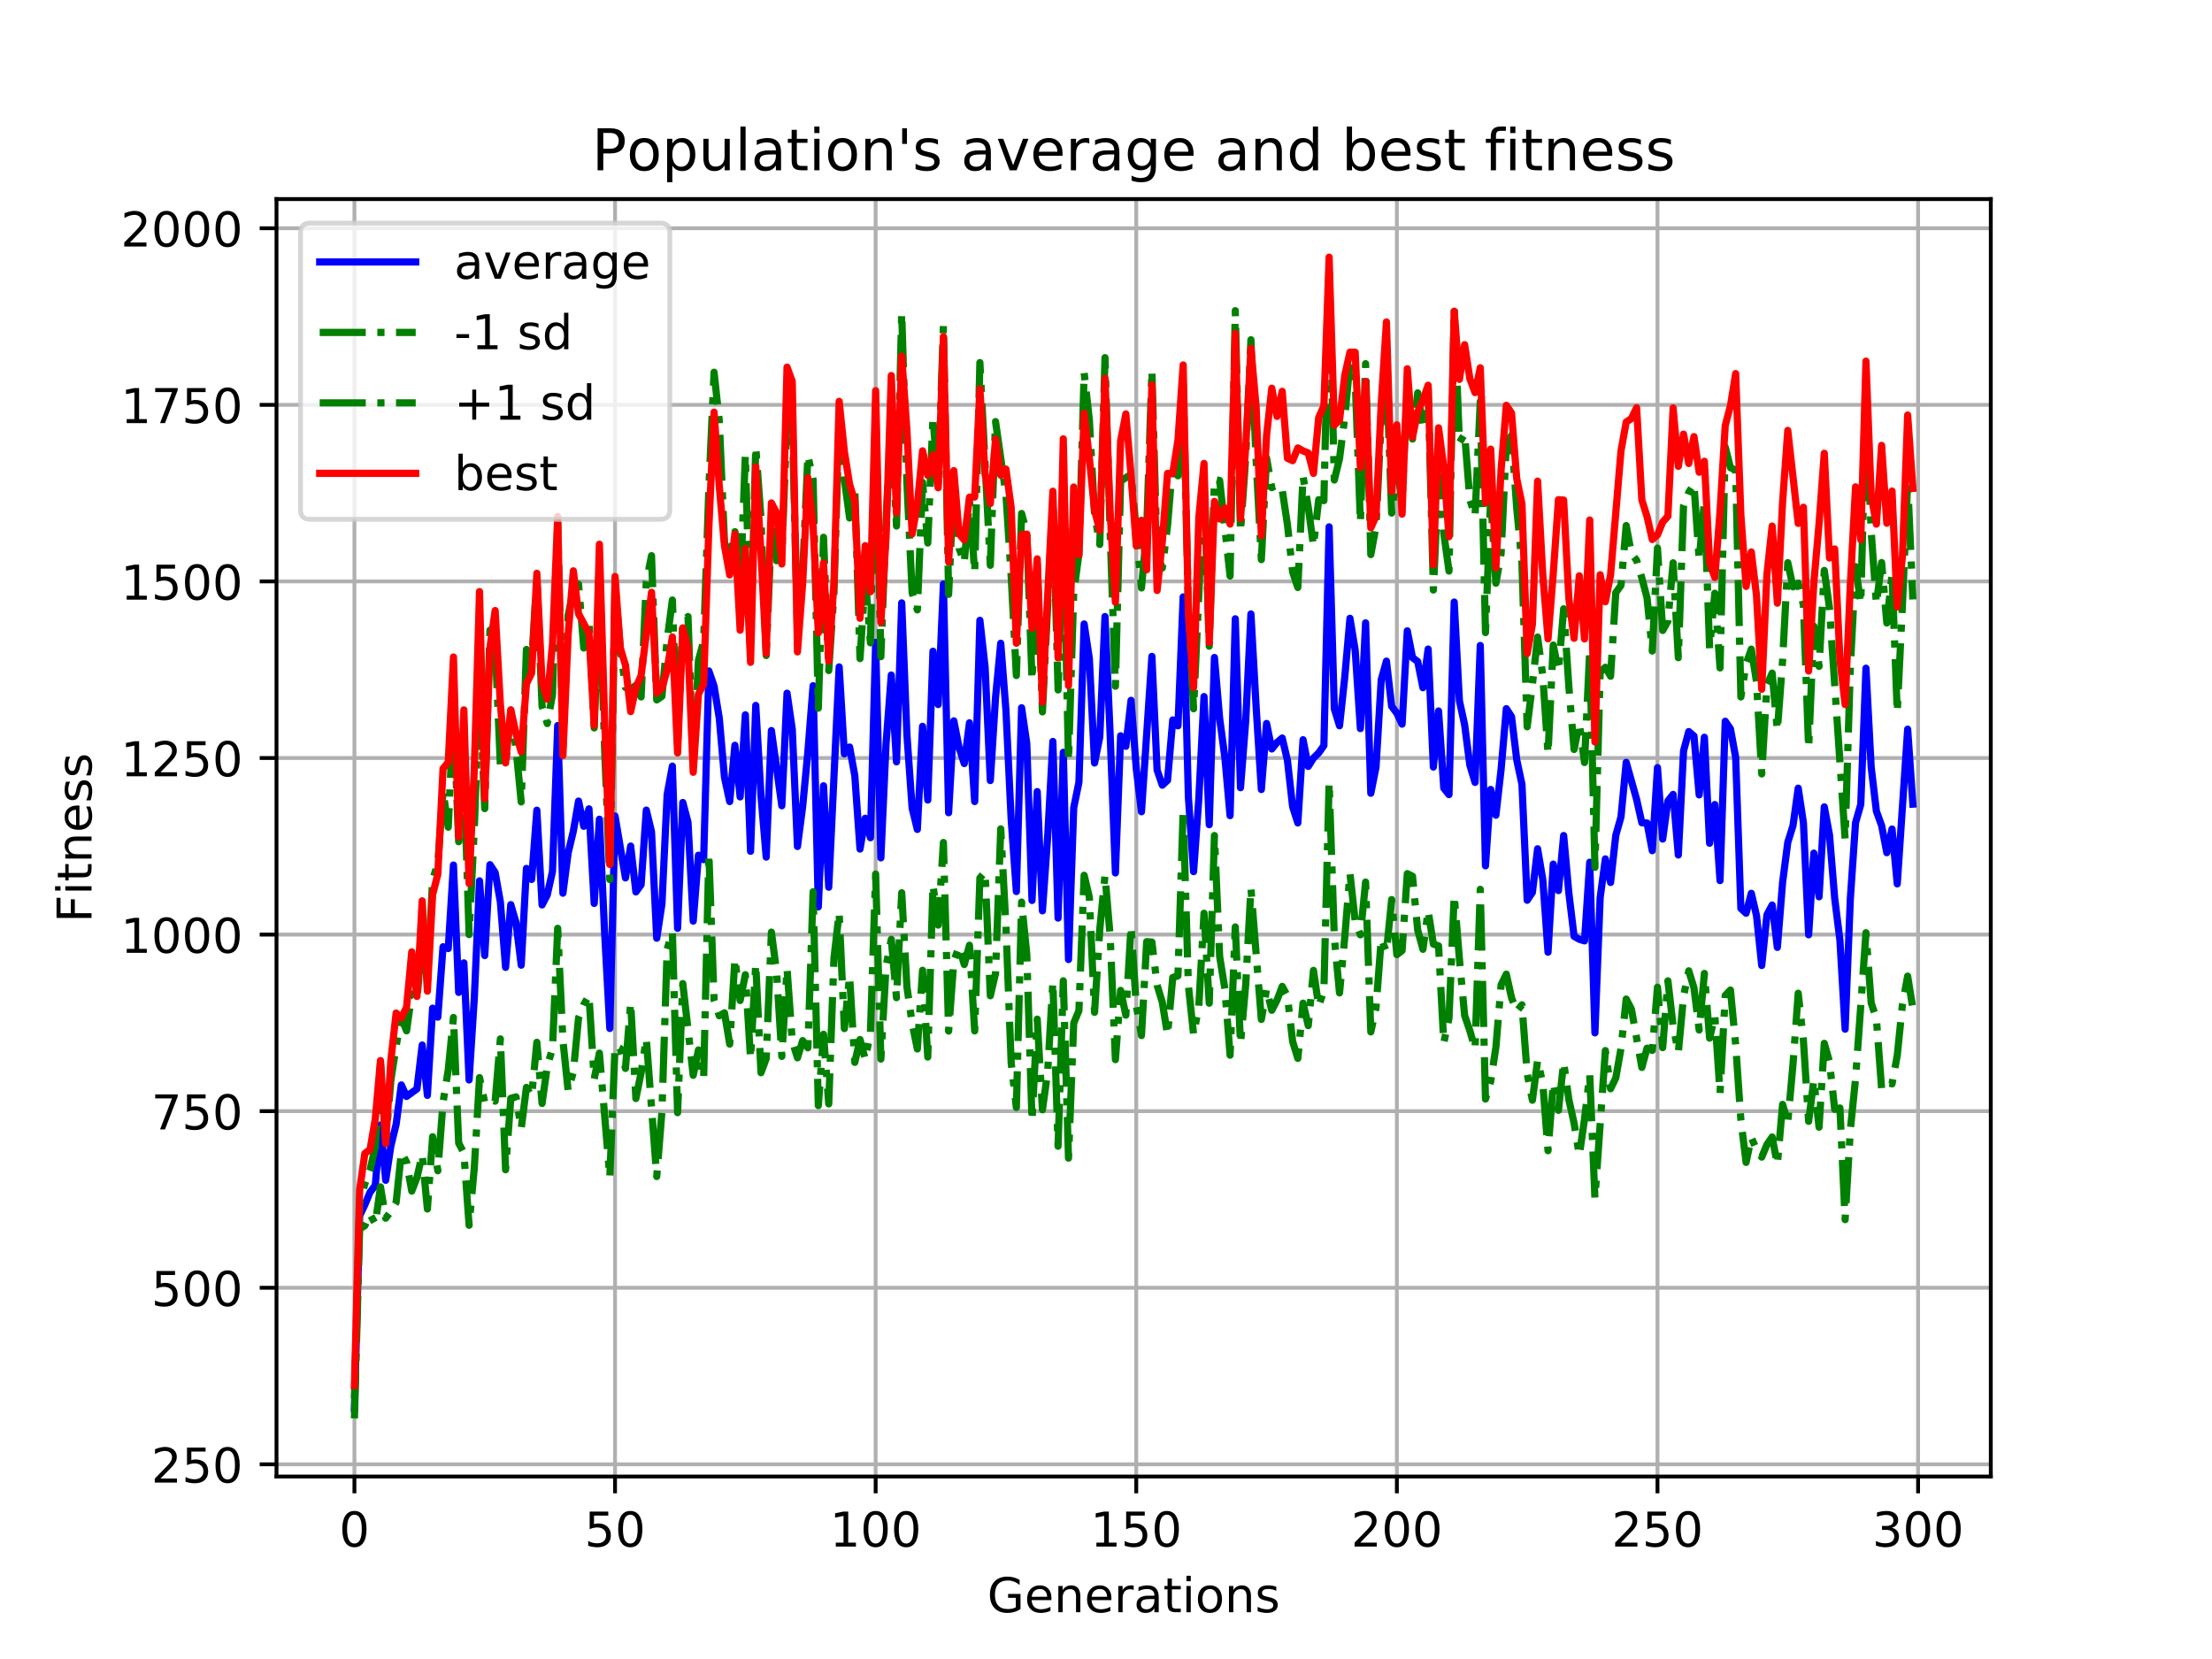 <?xml version="1.0" encoding="utf-8" standalone="no"?>
<!DOCTYPE svg PUBLIC "-//W3C//DTD SVG 1.1//EN"
  "http://www.w3.org/Graphics/SVG/1.1/DTD/svg11.dtd">
<!-- Created with matplotlib (https://matplotlib.org/) -->
<svg height="345.6pt" version="1.1" viewBox="0 0 460.8 345.6" width="460.8pt" xmlns="http://www.w3.org/2000/svg" xmlns:xlink="http://www.w3.org/1999/xlink">
 <defs>
  <style type="text/css">
*{stroke-linecap:butt;stroke-linejoin:round;}
  </style>
 </defs>
 <g id="figure_1">
  <g id="patch_1">
   <path d="M 0 345.6 
L 460.8 345.6 
L 460.8 0 
L 0 0 
z
" style="fill:#ffffff;"/>
  </g>
  <g id="axes_1">
   <g id="patch_2">
    <path d="M 57.6 307.584 
L 414.72 307.584 
L 414.72 41.472 
L 57.6 41.472 
z
" style="fill:#ffffff;"/>
   </g>
   <g id="matplotlib.axis_1">
    <g id="xtick_1">
     <g id="line2d_1">
      <path clip-path="url(#p0614296e82)" d="M 73.833 307.584 
L 73.833 41.472 
" style="fill:none;stroke:#b0b0b0;stroke-linecap:square;stroke-width:0.8;"/>
     </g>
     <g id="line2d_2">
      <defs>
       <path d="M 0 0 
L 0 3.5 
" id="m813ddb1869" style="stroke:#000000;stroke-width:0.8;"/>
      </defs>
      <g>
       <use style="stroke:#000000;stroke-width:0.8;" x="73.833" xlink:href="#m813ddb1869" y="307.584"/>
      </g>
     </g>
     <g id="text_1">
      <!-- 0 -->
      <defs>
       <path d="M 31.781 66.406 
Q 24.172 66.406 20.328 58.906 
Q 16.5 51.422 16.5 36.375 
Q 16.5 21.391 20.328 13.891 
Q 24.172 6.391 31.781 6.391 
Q 39.453 6.391 43.281 13.891 
Q 47.125 21.391 47.125 36.375 
Q 47.125 51.422 43.281 58.906 
Q 39.453 66.406 31.781 66.406 
z
M 31.781 74.219 
Q 44.047 74.219 50.516 64.516 
Q 56.984 54.828 56.984 36.375 
Q 56.984 17.969 50.516 8.266 
Q 44.047 -1.422 31.781 -1.422 
Q 19.531 -1.422 13.062 8.266 
Q 6.594 17.969 6.594 36.375 
Q 6.594 54.828 13.062 64.516 
Q 19.531 74.219 31.781 74.219 
z
" id="DejaVuSans-48"/>
      </defs>
      <g transform="translate(70.651 322.182)scale(0.1 -0.1)">
       <use xlink:href="#DejaVuSans-48"/>
      </g>
     </g>
    </g>
    <g id="xtick_2">
     <g id="line2d_3">
      <path clip-path="url(#p0614296e82)" d="M 128.123 307.584 
L 128.123 41.472 
" style="fill:none;stroke:#b0b0b0;stroke-linecap:square;stroke-width:0.8;"/>
     </g>
     <g id="line2d_4">
      <g>
       <use style="stroke:#000000;stroke-width:0.8;" x="128.123" xlink:href="#m813ddb1869" y="307.584"/>
      </g>
     </g>
     <g id="text_2">
      <!-- 50 -->
      <defs>
       <path d="M 10.797 72.906 
L 49.516 72.906 
L 49.516 64.594 
L 19.828 64.594 
L 19.828 46.734 
Q 21.969 47.469 24.109 47.828 
Q 26.266 48.188 28.422 48.188 
Q 40.625 48.188 47.75 41.5 
Q 54.891 34.812 54.891 23.391 
Q 54.891 11.625 47.562 5.094 
Q 40.234 -1.422 26.906 -1.422 
Q 22.312 -1.422 17.547 -0.641 
Q 12.797 0.141 7.719 1.703 
L 7.719 11.625 
Q 12.109 9.234 16.797 8.062 
Q 21.484 6.891 26.703 6.891 
Q 35.156 6.891 40.078 11.328 
Q 45.016 15.766 45.016 23.391 
Q 45.016 31 40.078 35.438 
Q 35.156 39.891 26.703 39.891 
Q 22.75 39.891 18.812 39.016 
Q 14.891 38.141 10.797 36.281 
z
" id="DejaVuSans-53"/>
      </defs>
      <g transform="translate(121.76 322.182)scale(0.1 -0.1)">
       <use xlink:href="#DejaVuSans-53"/>
       <use x="63.623" xlink:href="#DejaVuSans-48"/>
      </g>
     </g>
    </g>
    <g id="xtick_3">
     <g id="line2d_5">
      <path clip-path="url(#p0614296e82)" d="M 182.413 307.584 
L 182.413 41.472 
" style="fill:none;stroke:#b0b0b0;stroke-linecap:square;stroke-width:0.8;"/>
     </g>
     <g id="line2d_6">
      <g>
       <use style="stroke:#000000;stroke-width:0.8;" x="182.413" xlink:href="#m813ddb1869" y="307.584"/>
      </g>
     </g>
     <g id="text_3">
      <!-- 100 -->
      <defs>
       <path d="M 12.406 8.297 
L 28.516 8.297 
L 28.516 63.922 
L 10.984 60.406 
L 10.984 69.391 
L 28.422 72.906 
L 38.281 72.906 
L 38.281 8.297 
L 54.391 8.297 
L 54.391 0 
L 12.406 0 
z
" id="DejaVuSans-49"/>
      </defs>
      <g transform="translate(172.869 322.182)scale(0.1 -0.1)">
       <use xlink:href="#DejaVuSans-49"/>
       <use x="63.623" xlink:href="#DejaVuSans-48"/>
       <use x="127.246" xlink:href="#DejaVuSans-48"/>
      </g>
     </g>
    </g>
    <g id="xtick_4">
     <g id="line2d_7">
      <path clip-path="url(#p0614296e82)" d="M 236.703 307.584 
L 236.703 41.472 
" style="fill:none;stroke:#b0b0b0;stroke-linecap:square;stroke-width:0.8;"/>
     </g>
     <g id="line2d_8">
      <g>
       <use style="stroke:#000000;stroke-width:0.8;" x="236.703" xlink:href="#m813ddb1869" y="307.584"/>
      </g>
     </g>
     <g id="text_4">
      <!-- 150 -->
      <g transform="translate(227.159 322.182)scale(0.1 -0.1)">
       <use xlink:href="#DejaVuSans-49"/>
       <use x="63.623" xlink:href="#DejaVuSans-53"/>
       <use x="127.246" xlink:href="#DejaVuSans-48"/>
      </g>
     </g>
    </g>
    <g id="xtick_5">
     <g id="line2d_9">
      <path clip-path="url(#p0614296e82)" d="M 290.993 307.584 
L 290.993 41.472 
" style="fill:none;stroke:#b0b0b0;stroke-linecap:square;stroke-width:0.8;"/>
     </g>
     <g id="line2d_10">
      <g>
       <use style="stroke:#000000;stroke-width:0.8;" x="290.993" xlink:href="#m813ddb1869" y="307.584"/>
      </g>
     </g>
     <g id="text_5">
      <!-- 200 -->
      <defs>
       <path d="M 19.188 8.297 
L 53.609 8.297 
L 53.609 0 
L 7.328 0 
L 7.328 8.297 
Q 12.938 14.109 22.625 23.891 
Q 32.328 33.688 34.812 36.531 
Q 39.547 41.844 41.422 45.531 
Q 43.312 49.219 43.312 52.781 
Q 43.312 58.594 39.234 62.25 
Q 35.156 65.922 28.609 65.922 
Q 23.969 65.922 18.812 64.312 
Q 13.672 62.703 7.812 59.422 
L 7.812 69.391 
Q 13.766 71.781 18.938 73 
Q 24.125 74.219 28.422 74.219 
Q 39.75 74.219 46.484 68.547 
Q 53.219 62.891 53.219 53.422 
Q 53.219 48.922 51.531 44.891 
Q 49.859 40.875 45.406 35.406 
Q 44.188 33.984 37.641 27.219 
Q 31.109 20.453 19.188 8.297 
z
" id="DejaVuSans-50"/>
      </defs>
      <g transform="translate(281.449 322.182)scale(0.1 -0.1)">
       <use xlink:href="#DejaVuSans-50"/>
       <use x="63.623" xlink:href="#DejaVuSans-48"/>
       <use x="127.246" xlink:href="#DejaVuSans-48"/>
      </g>
     </g>
    </g>
    <g id="xtick_6">
     <g id="line2d_11">
      <path clip-path="url(#p0614296e82)" d="M 345.283 307.584 
L 345.283 41.472 
" style="fill:none;stroke:#b0b0b0;stroke-linecap:square;stroke-width:0.8;"/>
     </g>
     <g id="line2d_12">
      <g>
       <use style="stroke:#000000;stroke-width:0.8;" x="345.283" xlink:href="#m813ddb1869" y="307.584"/>
      </g>
     </g>
     <g id="text_6">
      <!-- 250 -->
      <g transform="translate(335.739 322.182)scale(0.1 -0.1)">
       <use xlink:href="#DejaVuSans-50"/>
       <use x="63.623" xlink:href="#DejaVuSans-53"/>
       <use x="127.246" xlink:href="#DejaVuSans-48"/>
      </g>
     </g>
    </g>
    <g id="xtick_7">
     <g id="line2d_13">
      <path clip-path="url(#p0614296e82)" d="M 399.573 307.584 
L 399.573 41.472 
" style="fill:none;stroke:#b0b0b0;stroke-linecap:square;stroke-width:0.8;"/>
     </g>
     <g id="line2d_14">
      <g>
       <use style="stroke:#000000;stroke-width:0.8;" x="399.573" xlink:href="#m813ddb1869" y="307.584"/>
      </g>
     </g>
     <g id="text_7">
      <!-- 300 -->
      <defs>
       <path d="M 40.578 39.312 
Q 47.656 37.797 51.625 33 
Q 55.609 28.219 55.609 21.188 
Q 55.609 10.406 48.188 4.484 
Q 40.766 -1.422 27.094 -1.422 
Q 22.516 -1.422 17.656 -0.516 
Q 12.797 0.391 7.625 2.203 
L 7.625 11.719 
Q 11.719 9.328 16.594 8.109 
Q 21.484 6.891 26.812 6.891 
Q 36.078 6.891 40.938 10.547 
Q 45.797 14.203 45.797 21.188 
Q 45.797 27.641 41.281 31.266 
Q 36.766 34.906 28.719 34.906 
L 20.219 34.906 
L 20.219 43.016 
L 29.109 43.016 
Q 36.375 43.016 40.234 45.922 
Q 44.094 48.828 44.094 54.297 
Q 44.094 59.906 40.109 62.906 
Q 36.141 65.922 28.719 65.922 
Q 24.656 65.922 20.016 65.031 
Q 15.375 64.156 9.812 62.312 
L 9.812 71.094 
Q 15.438 72.656 20.344 73.438 
Q 25.25 74.219 29.594 74.219 
Q 40.828 74.219 47.359 69.109 
Q 53.906 64.016 53.906 55.328 
Q 53.906 49.266 50.438 45.094 
Q 46.969 40.922 40.578 39.312 
z
" id="DejaVuSans-51"/>
      </defs>
      <g transform="translate(390.029 322.182)scale(0.1 -0.1)">
       <use xlink:href="#DejaVuSans-51"/>
       <use x="63.623" xlink:href="#DejaVuSans-48"/>
       <use x="127.246" xlink:href="#DejaVuSans-48"/>
      </g>
     </g>
    </g>
    <g id="text_8">
     <!-- Generations -->
     <defs>
      <path d="M 59.516 10.406 
L 59.516 29.984 
L 43.406 29.984 
L 43.406 38.094 
L 69.281 38.094 
L 69.281 6.781 
Q 63.578 2.734 56.688 0.656 
Q 49.812 -1.422 42 -1.422 
Q 24.906 -1.422 15.25 8.562 
Q 5.609 18.562 5.609 36.375 
Q 5.609 54.25 15.25 64.234 
Q 24.906 74.219 42 74.219 
Q 49.125 74.219 55.547 72.453 
Q 61.969 70.703 67.391 67.281 
L 67.391 56.781 
Q 61.922 61.422 55.766 63.766 
Q 49.609 66.109 42.828 66.109 
Q 29.438 66.109 22.719 58.641 
Q 16.016 51.172 16.016 36.375 
Q 16.016 21.625 22.719 14.156 
Q 29.438 6.688 42.828 6.688 
Q 48.047 6.688 52.141 7.594 
Q 56.25 8.5 59.516 10.406 
z
" id="DejaVuSans-71"/>
      <path d="M 56.203 29.594 
L 56.203 25.203 
L 14.891 25.203 
Q 15.484 15.922 20.484 11.062 
Q 25.484 6.203 34.422 6.203 
Q 39.594 6.203 44.453 7.469 
Q 49.312 8.734 54.109 11.281 
L 54.109 2.781 
Q 49.266 0.734 44.188 -0.344 
Q 39.109 -1.422 33.891 -1.422 
Q 20.797 -1.422 13.156 6.188 
Q 5.516 13.812 5.516 26.812 
Q 5.516 40.234 12.766 48.109 
Q 20.016 56 32.328 56 
Q 43.359 56 49.781 48.891 
Q 56.203 41.797 56.203 29.594 
z
M 47.219 32.234 
Q 47.125 39.594 43.094 43.984 
Q 39.062 48.391 32.422 48.391 
Q 24.906 48.391 20.391 44.141 
Q 15.875 39.891 15.188 32.172 
z
" id="DejaVuSans-101"/>
      <path d="M 54.891 33.016 
L 54.891 0 
L 45.906 0 
L 45.906 32.719 
Q 45.906 40.484 42.875 44.328 
Q 39.844 48.188 33.797 48.188 
Q 26.516 48.188 22.312 43.547 
Q 18.109 38.922 18.109 30.906 
L 18.109 0 
L 9.078 0 
L 9.078 54.688 
L 18.109 54.688 
L 18.109 46.188 
Q 21.344 51.125 25.703 53.562 
Q 30.078 56 35.797 56 
Q 45.219 56 50.047 50.172 
Q 54.891 44.344 54.891 33.016 
z
" id="DejaVuSans-110"/>
      <path d="M 41.109 46.297 
Q 39.594 47.172 37.812 47.578 
Q 36.031 48 33.891 48 
Q 26.266 48 22.188 43.047 
Q 18.109 38.094 18.109 28.812 
L 18.109 0 
L 9.078 0 
L 9.078 54.688 
L 18.109 54.688 
L 18.109 46.188 
Q 20.953 51.172 25.484 53.578 
Q 30.031 56 36.531 56 
Q 37.453 56 38.578 55.875 
Q 39.703 55.766 41.062 55.516 
z
" id="DejaVuSans-114"/>
      <path d="M 34.281 27.484 
Q 23.391 27.484 19.188 25 
Q 14.984 22.516 14.984 16.5 
Q 14.984 11.719 18.141 8.906 
Q 21.297 6.109 26.703 6.109 
Q 34.188 6.109 38.703 11.406 
Q 43.219 16.703 43.219 25.484 
L 43.219 27.484 
z
M 52.203 31.203 
L 52.203 0 
L 43.219 0 
L 43.219 8.297 
Q 40.141 3.328 35.547 0.953 
Q 30.953 -1.422 24.312 -1.422 
Q 15.922 -1.422 10.953 3.297 
Q 6 8.016 6 15.922 
Q 6 25.141 12.172 29.828 
Q 18.359 34.516 30.609 34.516 
L 43.219 34.516 
L 43.219 35.406 
Q 43.219 41.609 39.141 45 
Q 35.062 48.391 27.688 48.391 
Q 23 48.391 18.547 47.266 
Q 14.109 46.141 10.016 43.891 
L 10.016 52.203 
Q 14.938 54.109 19.578 55.047 
Q 24.219 56 28.609 56 
Q 40.484 56 46.344 49.844 
Q 52.203 43.703 52.203 31.203 
z
" id="DejaVuSans-97"/>
      <path d="M 18.312 70.219 
L 18.312 54.688 
L 36.812 54.688 
L 36.812 47.703 
L 18.312 47.703 
L 18.312 18.016 
Q 18.312 11.328 20.141 9.422 
Q 21.969 7.516 27.594 7.516 
L 36.812 7.516 
L 36.812 0 
L 27.594 0 
Q 17.188 0 13.234 3.875 
Q 9.281 7.766 9.281 18.016 
L 9.281 47.703 
L 2.688 47.703 
L 2.688 54.688 
L 9.281 54.688 
L 9.281 70.219 
z
" id="DejaVuSans-116"/>
      <path d="M 9.422 54.688 
L 18.406 54.688 
L 18.406 0 
L 9.422 0 
z
M 9.422 75.984 
L 18.406 75.984 
L 18.406 64.594 
L 9.422 64.594 
z
" id="DejaVuSans-105"/>
      <path d="M 30.609 48.391 
Q 23.391 48.391 19.188 42.75 
Q 14.984 37.109 14.984 27.297 
Q 14.984 17.484 19.156 11.844 
Q 23.344 6.203 30.609 6.203 
Q 37.797 6.203 41.984 11.859 
Q 46.188 17.531 46.188 27.297 
Q 46.188 37.016 41.984 42.703 
Q 37.797 48.391 30.609 48.391 
z
M 30.609 56 
Q 42.328 56 49.016 48.375 
Q 55.719 40.766 55.719 27.297 
Q 55.719 13.875 49.016 6.219 
Q 42.328 -1.422 30.609 -1.422 
Q 18.844 -1.422 12.172 6.219 
Q 5.516 13.875 5.516 27.297 
Q 5.516 40.766 12.172 48.375 
Q 18.844 56 30.609 56 
z
" id="DejaVuSans-111"/>
      <path d="M 44.281 53.078 
L 44.281 44.578 
Q 40.484 46.531 36.375 47.5 
Q 32.281 48.484 27.875 48.484 
Q 21.188 48.484 17.844 46.438 
Q 14.5 44.391 14.5 40.281 
Q 14.5 37.156 16.891 35.375 
Q 19.281 33.594 26.516 31.984 
L 29.594 31.297 
Q 39.156 29.25 43.188 25.516 
Q 47.219 21.781 47.219 15.094 
Q 47.219 7.469 41.188 3.016 
Q 35.156 -1.422 24.609 -1.422 
Q 20.219 -1.422 15.453 -0.562 
Q 10.688 0.297 5.422 2 
L 5.422 11.281 
Q 10.406 8.688 15.234 7.391 
Q 20.062 6.109 24.812 6.109 
Q 31.156 6.109 34.562 8.281 
Q 37.984 10.453 37.984 14.406 
Q 37.984 18.062 35.516 20.016 
Q 33.062 21.969 24.703 23.781 
L 21.578 24.516 
Q 13.234 26.266 9.516 29.906 
Q 5.812 33.547 5.812 39.891 
Q 5.812 47.609 11.281 51.797 
Q 16.75 56 26.812 56 
Q 31.781 56 36.172 55.266 
Q 40.578 54.547 44.281 53.078 
z
" id="DejaVuSans-115"/>
     </defs>
     <g transform="translate(205.662 335.861)scale(0.1 -0.1)">
      <use xlink:href="#DejaVuSans-71"/>
      <use x="77.49" xlink:href="#DejaVuSans-101"/>
      <use x="139.014" xlink:href="#DejaVuSans-110"/>
      <use x="202.393" xlink:href="#DejaVuSans-101"/>
      <use x="263.916" xlink:href="#DejaVuSans-114"/>
      <use x="305.029" xlink:href="#DejaVuSans-97"/>
      <use x="366.309" xlink:href="#DejaVuSans-116"/>
      <use x="405.518" xlink:href="#DejaVuSans-105"/>
      <use x="433.301" xlink:href="#DejaVuSans-111"/>
      <use x="494.482" xlink:href="#DejaVuSans-110"/>
      <use x="557.861" xlink:href="#DejaVuSans-115"/>
     </g>
    </g>
   </g>
   <g id="matplotlib.axis_2">
    <g id="ytick_1">
     <g id="line2d_15">
      <path clip-path="url(#p0614296e82)" d="M 57.6 305.046 
L 414.72 305.046 
" style="fill:none;stroke:#b0b0b0;stroke-linecap:square;stroke-width:0.8;"/>
     </g>
     <g id="line2d_16">
      <defs>
       <path d="M 0 0 
L -3.5 0 
" id="m70617f0129" style="stroke:#000000;stroke-width:0.8;"/>
      </defs>
      <g>
       <use style="stroke:#000000;stroke-width:0.8;" x="57.6" xlink:href="#m70617f0129" y="305.046"/>
      </g>
     </g>
     <g id="text_9">
      <!-- 250 -->
      <g transform="translate(31.512 308.845)scale(0.1 -0.1)">
       <use xlink:href="#DejaVuSans-50"/>
       <use x="63.623" xlink:href="#DejaVuSans-53"/>
       <use x="127.246" xlink:href="#DejaVuSans-48"/>
      </g>
     </g>
    </g>
    <g id="ytick_2">
     <g id="line2d_17">
      <path clip-path="url(#p0614296e82)" d="M 57.6 268.261 
L 414.72 268.261 
" style="fill:none;stroke:#b0b0b0;stroke-linecap:square;stroke-width:0.8;"/>
     </g>
     <g id="line2d_18">
      <g>
       <use style="stroke:#000000;stroke-width:0.8;" x="57.6" xlink:href="#m70617f0129" y="268.261"/>
      </g>
     </g>
     <g id="text_10">
      <!-- 500 -->
      <g transform="translate(31.512 272.06)scale(0.1 -0.1)">
       <use xlink:href="#DejaVuSans-53"/>
       <use x="63.623" xlink:href="#DejaVuSans-48"/>
       <use x="127.246" xlink:href="#DejaVuSans-48"/>
      </g>
     </g>
    </g>
    <g id="ytick_3">
     <g id="line2d_19">
      <path clip-path="url(#p0614296e82)" d="M 57.6 231.476 
L 414.72 231.476 
" style="fill:none;stroke:#b0b0b0;stroke-linecap:square;stroke-width:0.8;"/>
     </g>
     <g id="line2d_20">
      <g>
       <use style="stroke:#000000;stroke-width:0.8;" x="57.6" xlink:href="#m70617f0129" y="231.476"/>
      </g>
     </g>
     <g id="text_11">
      <!-- 750 -->
      <defs>
       <path d="M 8.203 72.906 
L 55.078 72.906 
L 55.078 68.703 
L 28.609 0 
L 18.312 0 
L 43.219 64.594 
L 8.203 64.594 
z
" id="DejaVuSans-55"/>
      </defs>
      <g transform="translate(31.512 235.275)scale(0.1 -0.1)">
       <use xlink:href="#DejaVuSans-55"/>
       <use x="63.623" xlink:href="#DejaVuSans-53"/>
       <use x="127.246" xlink:href="#DejaVuSans-48"/>
      </g>
     </g>
    </g>
    <g id="ytick_4">
     <g id="line2d_21">
      <path clip-path="url(#p0614296e82)" d="M 57.6 194.691 
L 414.72 194.691 
" style="fill:none;stroke:#b0b0b0;stroke-linecap:square;stroke-width:0.8;"/>
     </g>
     <g id="line2d_22">
      <g>
       <use style="stroke:#000000;stroke-width:0.8;" x="57.6" xlink:href="#m70617f0129" y="194.691"/>
      </g>
     </g>
     <g id="text_12">
      <!-- 1000 -->
      <g transform="translate(25.15 198.491)scale(0.1 -0.1)">
       <use xlink:href="#DejaVuSans-49"/>
       <use x="63.623" xlink:href="#DejaVuSans-48"/>
       <use x="127.246" xlink:href="#DejaVuSans-48"/>
       <use x="190.869" xlink:href="#DejaVuSans-48"/>
      </g>
     </g>
    </g>
    <g id="ytick_5">
     <g id="line2d_23">
      <path clip-path="url(#p0614296e82)" d="M 57.6 157.906 
L 414.72 157.906 
" style="fill:none;stroke:#b0b0b0;stroke-linecap:square;stroke-width:0.8;"/>
     </g>
     <g id="line2d_24">
      <g>
       <use style="stroke:#000000;stroke-width:0.8;" x="57.6" xlink:href="#m70617f0129" y="157.906"/>
      </g>
     </g>
     <g id="text_13">
      <!-- 1250 -->
      <g transform="translate(25.15 161.706)scale(0.1 -0.1)">
       <use xlink:href="#DejaVuSans-49"/>
       <use x="63.623" xlink:href="#DejaVuSans-50"/>
       <use x="127.246" xlink:href="#DejaVuSans-53"/>
       <use x="190.869" xlink:href="#DejaVuSans-48"/>
      </g>
     </g>
    </g>
    <g id="ytick_6">
     <g id="line2d_25">
      <path clip-path="url(#p0614296e82)" d="M 57.6 121.121 
L 414.72 121.121 
" style="fill:none;stroke:#b0b0b0;stroke-linecap:square;stroke-width:0.8;"/>
     </g>
     <g id="line2d_26">
      <g>
       <use style="stroke:#000000;stroke-width:0.8;" x="57.6" xlink:href="#m70617f0129" y="121.121"/>
      </g>
     </g>
     <g id="text_14">
      <!-- 1500 -->
      <g transform="translate(25.15 124.921)scale(0.1 -0.1)">
       <use xlink:href="#DejaVuSans-49"/>
       <use x="63.623" xlink:href="#DejaVuSans-53"/>
       <use x="127.246" xlink:href="#DejaVuSans-48"/>
       <use x="190.869" xlink:href="#DejaVuSans-48"/>
      </g>
     </g>
    </g>
    <g id="ytick_7">
     <g id="line2d_27">
      <path clip-path="url(#p0614296e82)" d="M 57.6 84.337 
L 414.72 84.337 
" style="fill:none;stroke:#b0b0b0;stroke-linecap:square;stroke-width:0.8;"/>
     </g>
     <g id="line2d_28">
      <g>
       <use style="stroke:#000000;stroke-width:0.8;" x="57.6" xlink:href="#m70617f0129" y="84.337"/>
      </g>
     </g>
     <g id="text_15">
      <!-- 1750 -->
      <g transform="translate(25.15 88.136)scale(0.1 -0.1)">
       <use xlink:href="#DejaVuSans-49"/>
       <use x="63.623" xlink:href="#DejaVuSans-55"/>
       <use x="127.246" xlink:href="#DejaVuSans-53"/>
       <use x="190.869" xlink:href="#DejaVuSans-48"/>
      </g>
     </g>
    </g>
    <g id="ytick_8">
     <g id="line2d_29">
      <path clip-path="url(#p0614296e82)" d="M 57.6 47.552 
L 414.72 47.552 
" style="fill:none;stroke:#b0b0b0;stroke-linecap:square;stroke-width:0.8;"/>
     </g>
     <g id="line2d_30">
      <g>
       <use style="stroke:#000000;stroke-width:0.8;" x="57.6" xlink:href="#m70617f0129" y="47.552"/>
      </g>
     </g>
     <g id="text_16">
      <!-- 2000 -->
      <g transform="translate(25.15 51.351)scale(0.1 -0.1)">
       <use xlink:href="#DejaVuSans-50"/>
       <use x="63.623" xlink:href="#DejaVuSans-48"/>
       <use x="127.246" xlink:href="#DejaVuSans-48"/>
       <use x="190.869" xlink:href="#DejaVuSans-48"/>
      </g>
     </g>
    </g>
    <g id="text_17">
     <!-- Fitness -->
     <defs>
      <path d="M 9.812 72.906 
L 51.703 72.906 
L 51.703 64.594 
L 19.672 64.594 
L 19.672 43.109 
L 48.578 43.109 
L 48.578 34.812 
L 19.672 34.812 
L 19.672 0 
L 9.812 0 
z
" id="DejaVuSans-70"/>
     </defs>
     <g transform="translate(19.07 192.202)rotate(-90)scale(0.1 -0.1)">
      <use xlink:href="#DejaVuSans-70"/>
      <use x="57.41" xlink:href="#DejaVuSans-105"/>
      <use x="85.193" xlink:href="#DejaVuSans-116"/>
      <use x="124.402" xlink:href="#DejaVuSans-110"/>
      <use x="187.781" xlink:href="#DejaVuSans-101"/>
      <use x="249.305" xlink:href="#DejaVuSans-115"/>
      <use x="301.404" xlink:href="#DejaVuSans-115"/>
     </g>
    </g>
   </g>
   <g id="line2d_31">
    <path clip-path="url(#p0614296e82)" d="M 73.833 293.363 
L 74.919 253.268 
L 76.004 250.978 
L 77.09 248.362 
L 78.176 246.945 
L 79.262 234.348 
L 80.348 245.872 
L 81.433 238.673 
L 82.519 234.208 
L 83.605 226.016 
L 84.691 228.411 
L 86.862 226.831 
L 87.948 217.696 
L 89.034 228.188 
L 90.12 210.026 
L 91.206 211.889 
L 92.291 197.229 
L 93.377 197.599 
L 94.463 180.199 
L 95.549 206.735 
L 96.635 200.587 
L 97.72 224.969 
L 98.806 207.925 
L 99.892 183.497 
L 100.978 199.064 
L 102.064 180.122 
L 103.149 181.765 
L 104.235 187.893 
L 105.321 201.521 
L 106.407 188.451 
L 107.493 192.198 
L 108.578 201.067 
L 109.664 180.911 
L 110.75 183.203 
L 111.836 168.78 
L 112.922 188.511 
L 114.007 186.417 
L 115.093 181.526 
L 116.179 151.147 
L 117.265 186.07 
L 118.351 177.7 
L 119.436 173.15 
L 120.522 166.879 
L 121.608 172.134 
L 122.694 168.497 
L 123.78 188.201 
L 124.865 170.657 
L 125.951 194.244 
L 127.037 214.244 
L 128.123 170 
L 130.294 182.89 
L 131.38 176.252 
L 132.466 185.801 
L 133.552 184.315 
L 134.638 168.762 
L 135.723 173.285 
L 136.809 195.448 
L 137.895 188.298 
L 138.981 165.487 
L 140.067 159.598 
L 141.152 193.384 
L 142.238 167.174 
L 143.324 171.308 
L 144.41 191.881 
L 145.496 178.157 
L 146.581 179.075 
L 147.667 139.771 
L 148.753 142.923 
L 149.839 149.625 
L 150.925 161.97 
L 152.01 166.981 
L 153.096 155.254 
L 154.182 166.011 
L 155.268 148.906 
L 156.354 177.336 
L 157.439 146.95 
L 158.525 165.73 
L 159.611 178.544 
L 160.697 152.189 
L 162.868 167.858 
L 163.954 144.405 
L 165.04 151.89 
L 166.126 176.342 
L 167.212 167.982 
L 168.297 156.572 
L 169.383 142.848 
L 170.469 188.923 
L 171.555 163.693 
L 172.641 184.824 
L 174.812 138.928 
L 175.898 157.042 
L 176.984 155.621 
L 178.07 161.571 
L 179.155 176.874 
L 180.241 170.456 
L 181.327 174.518 
L 182.413 133.811 
L 183.499 178.709 
L 184.584 154.888 
L 185.67 140.621 
L 186.756 158.709 
L 187.842 125.59 
L 188.928 153.038 
L 190.013 168.34 
L 191.099 172.786 
L 192.185 151.308 
L 193.271 166.661 
L 194.357 135.664 
L 195.442 146.766 
L 196.528 121.667 
L 197.614 169.304 
L 198.7 150.167 
L 199.786 155.711 
L 200.871 159.062 
L 201.957 150.571 
L 203.043 166.975 
L 204.129 129.221 
L 205.215 138.99 
L 206.3 162.6 
L 207.386 145.308 
L 208.472 134.001 
L 209.558 147.985 
L 210.644 170.699 
L 211.729 185.726 
L 212.815 147.44 
L 213.901 154.903 
L 214.987 187.577 
L 216.073 164.906 
L 217.158 189.745 
L 218.244 174.37 
L 219.33 154.457 
L 220.416 191.254 
L 221.502 156.723 
L 222.587 199.887 
L 223.673 168.291 
L 224.759 162.961 
L 225.845 129.987 
L 226.931 137.193 
L 228.016 158.948 
L 229.102 153.526 
L 230.188 128.434 
L 231.274 153.252 
L 232.36 181.848 
L 233.445 153.278 
L 234.531 155.469 
L 235.617 145.887 
L 236.703 160.09 
L 237.789 169.103 
L 239.96 136.742 
L 241.046 160.413 
L 242.132 163.565 
L 243.218 162.554 
L 244.304 149.985 
L 245.389 151.201 
L 246.475 124.351 
L 247.561 165.984 
L 248.647 181.576 
L 249.733 166.398 
L 250.818 145.11 
L 251.904 171.802 
L 252.99 136.962 
L 254.076 149.666 
L 255.162 157.807 
L 256.247 169.91 
L 257.333 128.908 
L 258.419 164.098 
L 259.505 150.202 
L 260.591 127.893 
L 261.676 147.272 
L 262.762 164.474 
L 263.848 150.714 
L 264.934 156.023 
L 266.02 154.676 
L 267.105 153.747 
L 268.191 158.358 
L 269.277 168.053 
L 270.363 171.437 
L 271.449 154.1 
L 272.534 159.659 
L 273.62 157.921 
L 274.706 156.844 
L 275.792 155.315 
L 276.878 109.751 
L 277.963 147.672 
L 279.049 151.191 
L 280.135 141.106 
L 281.221 128.804 
L 282.307 135.433 
L 283.392 151.778 
L 284.478 129.752 
L 285.564 165.248 
L 286.65 159.805 
L 287.736 141.599 
L 288.821 137.721 
L 289.907 147.137 
L 290.993 148.577 
L 292.079 150.852 
L 293.165 131.416 
L 294.25 137.001 
L 295.336 137.817 
L 296.422 143.262 
L 297.508 135.214 
L 298.594 159.793 
L 299.679 148.113 
L 300.765 164.174 
L 301.851 165.535 
L 302.937 125.417 
L 304.023 145.991 
L 305.108 150.984 
L 306.194 159.388 
L 307.28 162.992 
L 308.366 134.461 
L 309.452 180.367 
L 310.537 164.456 
L 311.623 169.827 
L 312.709 160.233 
L 313.795 147.63 
L 314.881 149.291 
L 315.966 158.294 
L 317.052 163.389 
L 318.138 187.542 
L 319.224 185.907 
L 320.31 176.815 
L 321.395 183.265 
L 322.481 198.366 
L 323.567 180.009 
L 324.653 185.524 
L 325.739 174.058 
L 326.824 186.08 
L 327.91 195.056 
L 328.996 195.667 
L 330.082 196.003 
L 331.168 179.617 
L 332.253 215.165 
L 333.339 187.021 
L 334.425 178.927 
L 335.511 183.837 
L 336.597 174.012 
L 337.682 170.181 
L 338.768 158.803 
L 340.94 166.548 
L 342.026 171.395 
L 343.111 171.445 
L 344.197 177.216 
L 345.283 159.914 
L 346.369 174.79 
L 347.455 166.857 
L 348.54 165.492 
L 349.626 178.113 
L 350.712 156.44 
L 351.798 152.402 
L 352.884 153.329 
L 353.969 165.591 
L 355.055 153.583 
L 356.141 175.662 
L 357.227 167.603 
L 358.313 183.442 
L 359.398 150.25 
L 360.484 151.83 
L 361.57 157.77 
L 362.656 189.243 
L 363.742 190.242 
L 364.827 186.094 
L 365.913 190.733 
L 366.999 201.135 
L 368.085 190.572 
L 369.171 188.537 
L 370.256 197.359 
L 371.342 183.863 
L 372.428 175.478 
L 373.514 171.988 
L 374.6 164.191 
L 375.685 171.414 
L 376.771 194.732 
L 377.857 177.719 
L 378.943 186.816 
L 380.029 168.088 
L 381.114 173.903 
L 382.2 187.132 
L 383.286 195.849 
L 384.372 214.397 
L 385.458 187.226 
L 386.543 171.396 
L 387.629 167.587 
L 388.715 139.199 
L 389.801 159.808 
L 390.887 168.988 
L 391.972 171.98 
L 393.058 177.632 
L 394.144 172.703 
L 395.23 184.131 
L 397.401 151.901 
L 398.487 167.518 
L 398.487 167.518 
" style="fill:none;stroke:#0000ff;stroke-linecap:square;stroke-width:1.5;"/>
   </g>
   <g id="line2d_32">
    <path clip-path="url(#p0614296e82)" d="M 73.833 295.488 
L 74.919 255.979 
L 76.004 255.329 
L 77.09 252.958 
L 78.176 254.947 
L 79.262 247.254 
L 80.348 253.77 
L 81.433 252.367 
L 82.519 250.488 
L 83.605 240.095 
L 84.691 242.08 
L 85.777 248.13 
L 86.862 245.294 
L 87.948 240.524 
L 89.034 251.861 
L 90.12 236.8 
L 91.206 243.894 
L 92.291 229.646 
L 93.377 222.879 
L 94.463 211.964 
L 95.549 238.124 
L 96.635 240.182 
L 97.72 255.249 
L 98.806 243.276 
L 99.892 224.482 
L 100.978 229.68 
L 102.064 228.96 
L 103.149 229.397 
L 104.235 216.421 
L 105.321 243.685 
L 106.407 228.801 
L 107.493 228.496 
L 108.578 235.075 
L 109.664 226.524 
L 110.75 228.348 
L 111.836 217.13 
L 112.922 229.867 
L 114.007 222.104 
L 115.093 218.407 
L 116.179 193.383 
L 117.265 216.748 
L 118.351 227.195 
L 119.436 223.333 
L 120.522 212.059 
L 121.608 209.272 
L 122.694 207.385 
L 123.78 224.762 
L 124.865 219.377 
L 127.037 245.253 
L 128.123 217.94 
L 129.209 218.424 
L 130.294 222.572 
L 131.38 208.891 
L 132.466 228.843 
L 133.552 223.446 
L 134.638 216.362 
L 136.809 245.09 
L 137.895 231.546 
L 138.981 197.703 
L 140.067 194.204 
L 141.152 231.792 
L 142.238 204.895 
L 144.41 224.008 
L 145.496 218.724 
L 146.581 224.642 
L 147.667 177.825 
L 148.753 208.306 
L 149.839 211.604 
L 150.925 210.986 
L 152.01 217.505 
L 153.096 199.747 
L 154.182 208.425 
L 155.268 203.041 
L 156.354 220.517 
L 157.439 200.841 
L 158.525 223.469 
L 159.611 220.532 
L 160.697 194.181 
L 161.783 202.495 
L 162.868 220.065 
L 163.954 201.765 
L 165.04 216.873 
L 166.126 220.367 
L 167.212 216.778 
L 168.297 218.273 
L 169.383 185.766 
L 170.469 230.317 
L 171.555 215.458 
L 172.641 229.964 
L 173.726 199.625 
L 174.812 190.114 
L 175.898 214.277 
L 176.984 203.329 
L 178.07 221.314 
L 179.155 216.551 
L 180.241 220.655 
L 181.327 215.123 
L 182.413 182.077 
L 183.499 220.623 
L 184.584 201.275 
L 185.67 195.68 
L 186.756 207.834 
L 187.842 185.974 
L 188.928 205.562 
L 190.013 213.186 
L 191.099 218.517 
L 192.185 202.125 
L 193.271 220.203 
L 194.357 184.344 
L 195.442 192.717 
L 196.528 175.504 
L 197.614 214.794 
L 198.7 200.197 
L 199.786 197.218 
L 200.871 200.927 
L 201.957 196.906 
L 203.043 214.764 
L 204.129 182.91 
L 205.215 181.65 
L 206.3 207.436 
L 207.386 202.793 
L 208.472 172.668 
L 209.558 192.97 
L 210.644 221.378 
L 211.729 230.719 
L 212.815 187.914 
L 213.901 198.825 
L 214.987 233.469 
L 216.073 212.307 
L 217.158 231.193 
L 218.244 223.35 
L 219.33 204.571 
L 220.416 238.783 
L 221.502 204.321 
L 222.587 241.259 
L 223.673 213.147 
L 224.759 210.529 
L 225.845 182.338 
L 226.931 186.912 
L 228.016 210.883 
L 229.102 193.632 
L 230.188 182.365 
L 231.274 195.174 
L 232.36 220.746 
L 233.445 206.317 
L 234.531 211.48 
L 235.617 192.971 
L 236.703 209.39 
L 237.789 215.729 
L 238.875 196.166 
L 239.96 196.243 
L 241.046 205.221 
L 242.132 208.812 
L 243.218 215.589 
L 244.304 203.63 
L 245.389 203.282 
L 246.475 168.72 
L 247.561 205.317 
L 248.647 215.501 
L 249.733 209.603 
L 250.818 190.246 
L 251.904 208.987 
L 252.99 174.06 
L 254.076 199.238 
L 255.162 205.968 
L 256.247 219.82 
L 257.333 193.094 
L 258.419 217.409 
L 259.505 205.097 
L 260.591 185.008 
L 262.762 212.366 
L 263.848 206.025 
L 264.934 210.462 
L 266.02 208.364 
L 267.105 205.483 
L 268.191 207.482 
L 269.277 216.949 
L 270.363 220.487 
L 271.449 208.975 
L 272.534 213.659 
L 273.62 202.147 
L 274.706 209.599 
L 275.792 206.338 
L 276.878 162.921 
L 277.963 195.349 
L 279.049 206.852 
L 280.135 195.279 
L 281.221 181.947 
L 282.307 191.887 
L 283.392 194.746 
L 284.478 183.742 
L 285.564 214.965 
L 286.65 209.959 
L 287.736 195.594 
L 288.821 198.266 
L 289.907 187.396 
L 290.993 198.872 
L 292.079 198.021 
L 293.165 181.996 
L 294.25 182.538 
L 295.336 193.792 
L 296.422 197.761 
L 297.508 189.715 
L 298.594 196.676 
L 299.679 197.039 
L 300.765 217.249 
L 301.851 212.102 
L 302.937 186.536 
L 304.023 199.771 
L 305.108 211.546 
L 306.194 214.707 
L 307.28 218.483 
L 308.366 185.264 
L 309.452 228.955 
L 310.537 225.296 
L 311.623 218.154 
L 312.709 205.15 
L 313.795 202.932 
L 314.881 207.87 
L 315.966 210.664 
L 317.052 209.324 
L 318.138 223.682 
L 319.224 229.194 
L 320.31 220.921 
L 321.395 225.708 
L 322.481 239.716 
L 323.567 225.646 
L 324.653 231.293 
L 325.739 221.293 
L 326.824 229.089 
L 327.91 233.981 
L 328.996 240.661 
L 330.082 233.159 
L 331.168 223.874 
L 332.253 249.644 
L 334.425 218.852 
L 335.511 226.806 
L 336.597 224.565 
L 337.682 218.415 
L 338.768 208.12 
L 339.854 210.216 
L 342.026 222.368 
L 343.111 218.354 
L 344.197 218.812 
L 345.283 205.648 
L 346.369 218.245 
L 347.455 204.325 
L 348.54 213.744 
L 349.626 219.214 
L 350.712 207.54 
L 351.798 202.24 
L 352.884 205.788 
L 353.969 214.571 
L 355.055 202.781 
L 356.141 216.265 
L 357.227 211.624 
L 358.313 227.739 
L 359.398 207.369 
L 360.484 206.237 
L 361.57 217.608 
L 362.656 233.302 
L 363.742 242.15 
L 364.827 236.964 
L 365.913 239.472 
L 366.999 241.05 
L 368.085 238.438 
L 369.171 236.854 
L 370.256 242.577 
L 371.342 230.063 
L 372.428 233.743 
L 373.514 221.72 
L 374.6 206.909 
L 375.685 216.778 
L 376.771 233.595 
L 377.857 224.99 
L 378.943 234.815 
L 380.029 217.343 
L 381.114 221.17 
L 382.2 231.103 
L 383.286 230.815 
L 384.372 254.072 
L 385.458 235.38 
L 386.543 224.757 
L 388.715 194.304 
L 389.801 208.934 
L 390.887 212.191 
L 391.972 226.768 
L 393.058 225.483 
L 394.144 225.792 
L 395.23 219.876 
L 396.316 209.24 
L 397.401 203.344 
L 398.487 210.158 
L 398.487 210.158 
" style="fill:none;stroke:#008000;stroke-dasharray:9.6,2.4,1.5,2.4;stroke-dashoffset:0;stroke-width:1.5;"/>
   </g>
   <g id="line2d_33">
    <path clip-path="url(#p0614296e82)" d="M 73.833 291.239 
L 74.919 250.556 
L 76.004 246.626 
L 77.09 243.766 
L 78.176 238.942 
L 79.262 221.442 
L 80.348 237.975 
L 81.433 224.978 
L 82.519 217.928 
L 83.605 211.936 
L 84.691 214.742 
L 85.777 207.046 
L 86.862 208.367 
L 87.948 194.867 
L 89.034 204.515 
L 90.12 183.253 
L 91.206 179.884 
L 92.291 164.811 
L 93.377 172.32 
L 94.463 148.435 
L 95.549 175.346 
L 96.635 160.993 
L 97.72 194.69 
L 98.806 172.575 
L 99.892 142.511 
L 100.978 168.448 
L 102.064 131.283 
L 103.149 134.133 
L 104.235 159.364 
L 105.321 159.357 
L 106.407 148.1 
L 107.493 155.901 
L 108.578 167.058 
L 109.664 135.297 
L 110.75 138.059 
L 111.836 120.43 
L 112.922 147.155 
L 114.007 150.731 
L 115.093 144.646 
L 116.179 108.91 
L 117.265 155.393 
L 118.351 128.205 
L 119.436 122.967 
L 120.522 121.699 
L 121.608 134.995 
L 122.694 129.608 
L 123.78 151.64 
L 124.865 121.937 
L 125.951 155.992 
L 127.037 183.236 
L 128.123 122.06 
L 129.209 134.841 
L 130.294 143.208 
L 131.38 143.613 
L 132.466 142.758 
L 133.552 145.185 
L 134.638 121.162 
L 135.723 115.758 
L 136.809 145.806 
L 137.895 145.049 
L 138.981 133.271 
L 140.067 124.993 
L 141.152 154.976 
L 142.238 129.453 
L 143.324 128.433 
L 144.41 159.754 
L 145.496 137.591 
L 146.581 133.507 
L 147.667 101.717 
L 148.753 77.54 
L 149.839 87.645 
L 150.925 112.953 
L 152.01 116.458 
L 153.096 110.761 
L 154.182 123.597 
L 155.268 94.772 
L 156.354 134.155 
L 157.439 93.06 
L 158.525 107.992 
L 159.611 136.555 
L 160.697 110.196 
L 161.783 116.807 
L 162.868 115.652 
L 163.954 87.044 
L 165.04 86.906 
L 166.126 132.317 
L 167.212 119.186 
L 168.297 94.872 
L 169.383 99.929 
L 170.469 147.53 
L 171.555 111.929 
L 172.641 139.683 
L 173.726 123.502 
L 174.812 87.743 
L 175.898 99.808 
L 176.984 107.914 
L 178.07 101.828 
L 179.155 137.197 
L 180.241 120.257 
L 181.327 133.913 
L 182.413 85.545 
L 183.499 136.796 
L 184.584 108.501 
L 185.67 85.563 
L 186.756 109.584 
L 187.842 65.207 
L 188.928 100.514 
L 190.013 123.494 
L 191.099 127.054 
L 192.185 100.491 
L 193.271 113.12 
L 194.357 86.985 
L 195.442 100.814 
L 196.528 67.831 
L 197.614 123.814 
L 198.7 100.136 
L 199.786 114.205 
L 200.871 117.197 
L 201.957 104.237 
L 203.043 119.187 
L 204.129 75.532 
L 206.3 117.764 
L 207.386 87.823 
L 209.558 103 
L 210.644 120.02 
L 211.729 140.732 
L 212.815 106.967 
L 213.901 110.982 
L 214.987 141.685 
L 216.073 117.505 
L 217.158 148.298 
L 219.33 104.343 
L 220.416 143.725 
L 221.502 109.125 
L 222.587 158.515 
L 223.673 123.436 
L 224.759 115.394 
L 225.845 77.636 
L 226.931 87.474 
L 228.016 107.012 
L 229.102 113.421 
L 230.188 74.503 
L 231.274 111.33 
L 232.36 142.95 
L 233.445 100.238 
L 235.617 98.804 
L 237.789 122.476 
L 238.875 110.484 
L 239.96 77.241 
L 241.046 115.605 
L 242.132 118.319 
L 243.218 109.519 
L 244.304 96.34 
L 245.389 99.121 
L 246.475 79.982 
L 247.561 126.651 
L 248.647 147.652 
L 250.818 99.973 
L 251.904 134.618 
L 252.99 99.863 
L 254.076 100.093 
L 256.247 120 
L 257.333 64.722 
L 258.419 110.787 
L 259.505 95.307 
L 260.591 70.777 
L 261.676 95.942 
L 262.762 116.582 
L 263.848 95.403 
L 264.934 101.583 
L 266.02 100.988 
L 267.105 102.012 
L 268.191 109.234 
L 269.277 119.157 
L 270.363 122.386 
L 271.449 99.224 
L 272.534 105.66 
L 273.62 113.696 
L 274.706 104.09 
L 275.792 104.293 
L 276.878 56.581 
L 277.963 99.996 
L 279.049 95.53 
L 280.135 86.933 
L 281.221 75.661 
L 282.307 78.978 
L 283.392 108.811 
L 284.478 75.762 
L 285.564 115.532 
L 286.65 109.651 
L 287.736 87.605 
L 288.821 77.176 
L 289.907 106.879 
L 290.993 98.283 
L 292.079 103.683 
L 293.165 80.836 
L 294.25 91.465 
L 295.336 81.843 
L 296.422 88.763 
L 297.508 80.713 
L 298.594 122.911 
L 299.679 99.186 
L 300.765 111.099 
L 301.851 118.968 
L 302.937 64.297 
L 304.023 92.211 
L 305.108 90.423 
L 306.194 104.069 
L 307.28 107.501 
L 308.366 83.659 
L 309.452 131.779 
L 310.537 103.615 
L 311.623 121.5 
L 312.709 115.316 
L 313.795 92.328 
L 314.881 90.712 
L 315.966 105.923 
L 317.052 117.454 
L 318.138 151.402 
L 319.224 142.621 
L 320.31 132.709 
L 321.395 140.823 
L 322.481 157.017 
L 323.567 134.371 
L 324.653 139.754 
L 325.739 126.822 
L 326.824 143.07 
L 327.91 156.13 
L 328.996 150.674 
L 330.082 158.846 
L 331.168 135.36 
L 332.253 180.686 
L 333.339 140.02 
L 334.425 139.003 
L 335.511 140.868 
L 336.597 123.458 
L 337.682 121.947 
L 338.768 109.486 
L 339.854 115.332 
L 340.94 116.727 
L 342.026 120.422 
L 343.111 124.536 
L 344.197 135.62 
L 345.283 114.18 
L 346.369 131.336 
L 347.455 129.389 
L 348.54 117.24 
L 349.626 137.012 
L 350.712 105.34 
L 351.798 102.564 
L 352.884 100.87 
L 353.969 116.611 
L 355.055 104.386 
L 356.141 135.059 
L 357.227 123.581 
L 358.313 139.144 
L 359.398 93.13 
L 360.484 97.423 
L 361.57 97.932 
L 362.656 145.183 
L 363.742 138.334 
L 364.827 135.224 
L 365.913 141.994 
L 366.999 161.221 
L 368.085 142.707 
L 369.171 140.22 
L 370.256 152.141 
L 371.342 137.662 
L 372.428 117.213 
L 373.514 122.256 
L 374.6 121.473 
L 375.685 126.05 
L 376.771 155.868 
L 377.857 130.447 
L 378.943 138.818 
L 380.029 118.833 
L 381.114 126.636 
L 384.372 174.721 
L 385.458 139.073 
L 386.543 118.034 
L 387.629 125.688 
L 388.715 84.093 
L 389.801 110.681 
L 390.887 125.786 
L 391.972 117.191 
L 393.058 129.78 
L 394.144 119.613 
L 395.23 148.386 
L 396.316 125.843 
L 397.401 100.458 
L 398.487 124.877 
L 398.487 124.877 
" style="fill:none;stroke:#008000;stroke-dasharray:9.6,2.4,1.5,2.4;stroke-dashoffset:0;stroke-width:1.5;"/>
   </g>
   <g id="line2d_34">
    <path clip-path="url(#p0614296e82)" d="M 73.833 288.65 
L 74.919 247.884 
L 76.004 240.287 
L 77.09 239.468 
L 78.176 233.099 
L 79.262 220.929 
L 80.348 238.222 
L 81.433 220.778 
L 82.519 211.031 
L 83.605 212.057 
L 84.691 209.848 
L 85.777 198.278 
L 86.862 207.574 
L 87.948 187.659 
L 89.034 206.48 
L 90.12 186.386 
L 91.206 182.114 
L 92.291 160.118 
L 93.377 158.793 
L 94.463 136.868 
L 95.549 174.38 
L 96.635 147.878 
L 97.72 184.053 
L 98.806 160.162 
L 99.892 123.234 
L 100.978 166.385 
L 102.064 134.894 
L 103.149 127.188 
L 104.235 146.662 
L 105.321 158.936 
L 106.407 147.856 
L 107.493 152.82 
L 108.578 156.641 
L 109.664 142.421 
L 110.75 140.221 
L 111.836 119.42 
L 112.922 142.265 
L 114.007 145.652 
L 115.093 134.221 
L 116.179 107.589 
L 117.265 157.392 
L 118.351 132.251 
L 119.436 118.918 
L 120.522 127.872 
L 122.694 131.906 
L 123.78 151.151 
L 124.865 113.366 
L 125.951 149.842 
L 127.037 180.077 
L 128.123 120.085 
L 129.209 134.973 
L 130.294 138.553 
L 131.38 148.244 
L 132.466 143.252 
L 133.552 140.733 
L 135.723 123.382 
L 136.809 144.415 
L 137.895 143.412 
L 138.981 139.468 
L 140.067 132.69 
L 141.152 156.866 
L 142.238 130.791 
L 143.324 134.957 
L 144.41 160.881 
L 145.496 144.575 
L 146.581 142.529 
L 147.667 109.874 
L 148.753 85.859 
L 149.839 101.296 
L 150.925 113.73 
L 152.01 119.767 
L 153.096 111.241 
L 154.182 131.276 
L 155.268 114.24 
L 156.354 137.976 
L 157.439 97.238 
L 158.525 115.118 
L 159.611 136.142 
L 160.697 104.773 
L 161.783 106.828 
L 162.868 117.496 
L 163.954 76.477 
L 165.04 79.468 
L 166.126 135.796 
L 167.212 121.458 
L 168.297 99.518 
L 169.383 109.555 
L 170.469 131.833 
L 171.555 117.258 
L 172.641 137.729 
L 173.726 121.405 
L 174.812 83.607 
L 175.898 94.062 
L 176.984 100.873 
L 178.07 104.455 
L 179.155 128.803 
L 180.241 113.665 
L 181.327 123.273 
L 182.413 81.376 
L 183.499 129.637 
L 184.584 111.87 
L 185.67 78.227 
L 186.756 106.846 
L 187.842 74.178 
L 188.928 89.599 
L 190.013 111.231 
L 191.099 105.135 
L 192.185 93.915 
L 193.271 99.026 
L 194.357 94.723 
L 195.442 101.619 
L 196.528 70.122 
L 197.614 117.047 
L 198.7 98.035 
L 199.786 111.19 
L 200.871 112.491 
L 201.957 103.568 
L 203.043 103.538 
L 204.129 80.996 
L 205.215 98.823 
L 206.3 104.902 
L 207.386 91.44 
L 208.472 99.002 
L 209.558 97.72 
L 210.644 105.718 
L 211.729 133.998 
L 212.815 111.371 
L 213.901 111.264 
L 214.987 130.885 
L 216.073 116.42 
L 217.158 146.267 
L 219.33 102.334 
L 220.416 137.041 
L 221.502 91.419 
L 222.587 142.839 
L 223.673 101.457 
L 224.759 115.623 
L 225.845 86.081 
L 226.931 95.414 
L 228.016 106.338 
L 229.102 110.529 
L 230.188 78.795 
L 231.274 106.903 
L 232.36 125.458 
L 233.445 91.837 
L 234.531 86.226 
L 235.617 98.907 
L 236.703 113.746 
L 237.789 108.385 
L 238.875 118.697 
L 239.96 80.173 
L 241.046 123.009 
L 242.132 112.824 
L 243.218 98.619 
L 244.304 98.627 
L 245.389 91.695 
L 246.475 76.026 
L 247.561 127.719 
L 248.647 143.202 
L 249.733 107.866 
L 250.818 96.541 
L 251.904 133.875 
L 252.99 104.451 
L 254.076 108.126 
L 255.162 105.812 
L 256.247 109.178 
L 257.333 69.449 
L 258.419 108.07 
L 259.505 93.123 
L 260.591 72.546 
L 261.676 84.847 
L 262.762 111.618 
L 263.848 90.703 
L 264.934 80.865 
L 266.02 86.746 
L 267.105 81.518 
L 268.191 95.459 
L 269.277 95.971 
L 270.363 93.314 
L 271.449 93.928 
L 272.534 94.362 
L 273.62 98.62 
L 274.706 86.99 
L 275.792 84.558 
L 276.878 53.568 
L 277.963 88.584 
L 279.049 87.504 
L 280.135 78.192 
L 281.221 73.357 
L 282.307 73.374 
L 283.392 97.424 
L 284.478 79.457 
L 285.564 109.958 
L 286.65 107.528 
L 287.736 84.007 
L 288.821 67.065 
L 289.907 102.398 
L 290.993 88.5 
L 292.079 107.102 
L 293.165 76.815 
L 294.25 91.066 
L 295.336 85.759 
L 296.422 83.306 
L 297.508 80.248 
L 298.594 117.676 
L 299.679 89.122 
L 300.765 97.396 
L 301.851 111.811 
L 302.937 64.829 
L 304.023 79.036 
L 305.108 71.802 
L 306.194 78.873 
L 307.28 81.79 
L 308.366 76.617 
L 309.452 104.75 
L 310.537 93.563 
L 311.623 118.297 
L 312.709 97.823 
L 313.795 84.434 
L 314.881 86.055 
L 315.966 99.724 
L 317.052 104.973 
L 318.138 136.153 
L 319.224 130.087 
L 320.31 100.226 
L 321.395 119.823 
L 322.481 133.085 
L 323.567 119.564 
L 324.653 104.09 
L 325.739 104.175 
L 326.824 124.732 
L 327.91 132.973 
L 328.996 119.946 
L 330.082 133.102 
L 331.168 108.322 
L 332.253 154.568 
L 333.339 119.726 
L 334.425 125.362 
L 335.511 119.764 
L 337.682 93.92 
L 338.768 87.911 
L 339.854 87.197 
L 340.94 84.927 
L 342.026 104.145 
L 343.111 107.623 
L 344.197 112.391 
L 345.283 111.416 
L 346.369 108.748 
L 347.455 107.532 
L 348.54 84.98 
L 349.626 97.142 
L 350.712 90.427 
L 351.798 96.559 
L 352.884 90.953 
L 353.969 98.368 
L 355.055 96.089 
L 356.141 117.232 
L 357.227 120.304 
L 358.313 106.539 
L 359.398 88.633 
L 360.484 84.527 
L 361.57 77.82 
L 362.656 107.308 
L 363.742 122.161 
L 364.827 114.979 
L 365.913 124.079 
L 366.999 143.582 
L 368.085 119.636 
L 369.171 109.585 
L 370.256 125.649 
L 371.342 104.691 
L 372.428 89.662 
L 374.6 109.035 
L 375.685 105.672 
L 376.771 139.786 
L 377.857 121.425 
L 378.943 109.036 
L 380.029 94.425 
L 381.114 116.238 
L 382.2 114.359 
L 383.286 137.239 
L 384.372 146.786 
L 385.458 121.78 
L 386.543 101.421 
L 387.629 112.446 
L 388.715 75.231 
L 389.801 103.275 
L 390.887 109.189 
L 391.972 92.777 
L 393.058 108.997 
L 394.144 102.293 
L 395.23 126.456 
L 396.316 115.821 
L 397.401 86.455 
L 398.487 101.748 
L 398.487 101.748 
" style="fill:none;stroke:#ff0000;stroke-linecap:square;stroke-width:1.5;"/>
   </g>
   <g id="patch_3">
    <path d="M 57.6 307.584 
L 57.6 41.472 
" style="fill:none;stroke:#000000;stroke-linecap:square;stroke-linejoin:miter;stroke-width:0.8;"/>
   </g>
   <g id="patch_4">
    <path d="M 414.72 307.584 
L 414.72 41.472 
" style="fill:none;stroke:#000000;stroke-linecap:square;stroke-linejoin:miter;stroke-width:0.8;"/>
   </g>
   <g id="patch_5">
    <path d="M 57.6 307.584 
L 414.72 307.584 
" style="fill:none;stroke:#000000;stroke-linecap:square;stroke-linejoin:miter;stroke-width:0.8;"/>
   </g>
   <g id="patch_6">
    <path d="M 57.6 41.472 
L 414.72 41.472 
" style="fill:none;stroke:#000000;stroke-linecap:square;stroke-linejoin:miter;stroke-width:0.8;"/>
   </g>
   <g id="text_18">
    <!-- Population's average and best fitness -->
    <defs>
     <path d="M 19.672 64.797 
L 19.672 37.406 
L 32.078 37.406 
Q 38.969 37.406 42.719 40.969 
Q 46.484 44.531 46.484 51.125 
Q 46.484 57.672 42.719 61.234 
Q 38.969 64.797 32.078 64.797 
z
M 9.812 72.906 
L 32.078 72.906 
Q 44.344 72.906 50.609 67.359 
Q 56.891 61.812 56.891 51.125 
Q 56.891 40.328 50.609 34.812 
Q 44.344 29.297 32.078 29.297 
L 19.672 29.297 
L 19.672 0 
L 9.812 0 
z
" id="DejaVuSans-80"/>
     <path d="M 18.109 8.203 
L 18.109 -20.797 
L 9.078 -20.797 
L 9.078 54.688 
L 18.109 54.688 
L 18.109 46.391 
Q 20.953 51.266 25.266 53.625 
Q 29.594 56 35.594 56 
Q 45.562 56 51.781 48.094 
Q 58.016 40.188 58.016 27.297 
Q 58.016 14.406 51.781 6.484 
Q 45.562 -1.422 35.594 -1.422 
Q 29.594 -1.422 25.266 0.953 
Q 20.953 3.328 18.109 8.203 
z
M 48.688 27.297 
Q 48.688 37.203 44.609 42.844 
Q 40.531 48.484 33.406 48.484 
Q 26.266 48.484 22.188 42.844 
Q 18.109 37.203 18.109 27.297 
Q 18.109 17.391 22.188 11.75 
Q 26.266 6.109 33.406 6.109 
Q 40.531 6.109 44.609 11.75 
Q 48.688 17.391 48.688 27.297 
z
" id="DejaVuSans-112"/>
     <path d="M 8.5 21.578 
L 8.5 54.688 
L 17.484 54.688 
L 17.484 21.922 
Q 17.484 14.156 20.5 10.266 
Q 23.531 6.391 29.594 6.391 
Q 36.859 6.391 41.078 11.031 
Q 45.312 15.672 45.312 23.688 
L 45.312 54.688 
L 54.297 54.688 
L 54.297 0 
L 45.312 0 
L 45.312 8.406 
Q 42.047 3.422 37.719 1 
Q 33.406 -1.422 27.688 -1.422 
Q 18.266 -1.422 13.375 4.438 
Q 8.5 10.297 8.5 21.578 
z
M 31.109 56 
z
" id="DejaVuSans-117"/>
     <path d="M 9.422 75.984 
L 18.406 75.984 
L 18.406 0 
L 9.422 0 
z
" id="DejaVuSans-108"/>
     <path d="M 17.922 72.906 
L 17.922 45.797 
L 9.625 45.797 
L 9.625 72.906 
z
" id="DejaVuSans-39"/>
     <path id="DejaVuSans-32"/>
     <path d="M 2.984 54.688 
L 12.5 54.688 
L 29.594 8.797 
L 46.688 54.688 
L 56.203 54.688 
L 35.688 0 
L 23.484 0 
z
" id="DejaVuSans-118"/>
     <path d="M 45.406 27.984 
Q 45.406 37.75 41.375 43.109 
Q 37.359 48.484 30.078 48.484 
Q 22.859 48.484 18.828 43.109 
Q 14.797 37.75 14.797 27.984 
Q 14.797 18.266 18.828 12.891 
Q 22.859 7.516 30.078 7.516 
Q 37.359 7.516 41.375 12.891 
Q 45.406 18.266 45.406 27.984 
z
M 54.391 6.781 
Q 54.391 -7.172 48.188 -13.984 
Q 42 -20.797 29.203 -20.797 
Q 24.469 -20.797 20.266 -20.094 
Q 16.062 -19.391 12.109 -17.922 
L 12.109 -9.188 
Q 16.062 -11.328 19.922 -12.344 
Q 23.781 -13.375 27.781 -13.375 
Q 36.625 -13.375 41.016 -8.766 
Q 45.406 -4.156 45.406 5.172 
L 45.406 9.625 
Q 42.625 4.781 38.281 2.391 
Q 33.938 0 27.875 0 
Q 17.828 0 11.672 7.656 
Q 5.516 15.328 5.516 27.984 
Q 5.516 40.672 11.672 48.328 
Q 17.828 56 27.875 56 
Q 33.938 56 38.281 53.609 
Q 42.625 51.219 45.406 46.391 
L 45.406 54.688 
L 54.391 54.688 
z
" id="DejaVuSans-103"/>
     <path d="M 45.406 46.391 
L 45.406 75.984 
L 54.391 75.984 
L 54.391 0 
L 45.406 0 
L 45.406 8.203 
Q 42.578 3.328 38.25 0.953 
Q 33.938 -1.422 27.875 -1.422 
Q 17.969 -1.422 11.734 6.484 
Q 5.516 14.406 5.516 27.297 
Q 5.516 40.188 11.734 48.094 
Q 17.969 56 27.875 56 
Q 33.938 56 38.25 53.625 
Q 42.578 51.266 45.406 46.391 
z
M 14.797 27.297 
Q 14.797 17.391 18.875 11.75 
Q 22.953 6.109 30.078 6.109 
Q 37.203 6.109 41.297 11.75 
Q 45.406 17.391 45.406 27.297 
Q 45.406 37.203 41.297 42.844 
Q 37.203 48.484 30.078 48.484 
Q 22.953 48.484 18.875 42.844 
Q 14.797 37.203 14.797 27.297 
z
" id="DejaVuSans-100"/>
     <path d="M 48.688 27.297 
Q 48.688 37.203 44.609 42.844 
Q 40.531 48.484 33.406 48.484 
Q 26.266 48.484 22.188 42.844 
Q 18.109 37.203 18.109 27.297 
Q 18.109 17.391 22.188 11.75 
Q 26.266 6.109 33.406 6.109 
Q 40.531 6.109 44.609 11.75 
Q 48.688 17.391 48.688 27.297 
z
M 18.109 46.391 
Q 20.953 51.266 25.266 53.625 
Q 29.594 56 35.594 56 
Q 45.562 56 51.781 48.094 
Q 58.016 40.188 58.016 27.297 
Q 58.016 14.406 51.781 6.484 
Q 45.562 -1.422 35.594 -1.422 
Q 29.594 -1.422 25.266 0.953 
Q 20.953 3.328 18.109 8.203 
L 18.109 0 
L 9.078 0 
L 9.078 75.984 
L 18.109 75.984 
z
" id="DejaVuSans-98"/>
     <path d="M 37.109 75.984 
L 37.109 68.5 
L 28.516 68.5 
Q 23.688 68.5 21.797 66.547 
Q 19.922 64.594 19.922 59.516 
L 19.922 54.688 
L 34.719 54.688 
L 34.719 47.703 
L 19.922 47.703 
L 19.922 0 
L 10.891 0 
L 10.891 47.703 
L 2.297 47.703 
L 2.297 54.688 
L 10.891 54.688 
L 10.891 58.5 
Q 10.891 67.625 15.141 71.797 
Q 19.391 75.984 28.609 75.984 
z
" id="DejaVuSans-102"/>
    </defs>
    <g transform="translate(123.315 35.472)scale(0.12 -0.12)">
     <use xlink:href="#DejaVuSans-80"/>
     <use x="60.256" xlink:href="#DejaVuSans-111"/>
     <use x="121.438" xlink:href="#DejaVuSans-112"/>
     <use x="184.914" xlink:href="#DejaVuSans-117"/>
     <use x="248.293" xlink:href="#DejaVuSans-108"/>
     <use x="276.076" xlink:href="#DejaVuSans-97"/>
     <use x="337.355" xlink:href="#DejaVuSans-116"/>
     <use x="376.564" xlink:href="#DejaVuSans-105"/>
     <use x="404.348" xlink:href="#DejaVuSans-111"/>
     <use x="465.529" xlink:href="#DejaVuSans-110"/>
     <use x="528.908" xlink:href="#DejaVuSans-39"/>
     <use x="556.398" xlink:href="#DejaVuSans-115"/>
     <use x="608.498" xlink:href="#DejaVuSans-32"/>
     <use x="640.285" xlink:href="#DejaVuSans-97"/>
     <use x="701.564" xlink:href="#DejaVuSans-118"/>
     <use x="760.744" xlink:href="#DejaVuSans-101"/>
     <use x="822.268" xlink:href="#DejaVuSans-114"/>
     <use x="863.381" xlink:href="#DejaVuSans-97"/>
     <use x="924.66" xlink:href="#DejaVuSans-103"/>
     <use x="988.137" xlink:href="#DejaVuSans-101"/>
     <use x="1049.66" xlink:href="#DejaVuSans-32"/>
     <use x="1081.447" xlink:href="#DejaVuSans-97"/>
     <use x="1142.727" xlink:href="#DejaVuSans-110"/>
     <use x="1206.105" xlink:href="#DejaVuSans-100"/>
     <use x="1269.582" xlink:href="#DejaVuSans-32"/>
     <use x="1301.369" xlink:href="#DejaVuSans-98"/>
     <use x="1364.846" xlink:href="#DejaVuSans-101"/>
     <use x="1426.369" xlink:href="#DejaVuSans-115"/>
     <use x="1478.469" xlink:href="#DejaVuSans-116"/>
     <use x="1517.678" xlink:href="#DejaVuSans-32"/>
     <use x="1549.465" xlink:href="#DejaVuSans-102"/>
     <use x="1584.67" xlink:href="#DejaVuSans-105"/>
     <use x="1612.453" xlink:href="#DejaVuSans-116"/>
     <use x="1651.662" xlink:href="#DejaVuSans-110"/>
     <use x="1715.041" xlink:href="#DejaVuSans-101"/>
     <use x="1776.564" xlink:href="#DejaVuSans-115"/>
     <use x="1828.664" xlink:href="#DejaVuSans-115"/>
    </g>
   </g>
   <g id="legend_1">
    <g id="patch_7">
     <path d="M 64.6 108.184 
L 137.541 108.184 
Q 139.541 108.184 139.541 106.184 
L 139.541 48.472 
Q 139.541 46.472 137.541 46.472 
L 64.6 46.472 
Q 62.6 46.472 62.6 48.472 
L 62.6 106.184 
Q 62.6 108.184 64.6 108.184 
z
" style="fill:#ffffff;opacity:0.8;stroke:#cccccc;stroke-linejoin:miter;"/>
    </g>
    <g id="line2d_35">
     <path d="M 66.6 54.57 
L 86.6 54.57 
" style="fill:none;stroke:#0000ff;stroke-linecap:square;stroke-width:1.5;"/>
    </g>
    <g id="line2d_36"/>
    <g id="text_19">
     <!-- average -->
     <g transform="translate(94.6 58.07)scale(0.1 -0.1)">
      <use xlink:href="#DejaVuSans-97"/>
      <use x="61.279" xlink:href="#DejaVuSans-118"/>
      <use x="120.459" xlink:href="#DejaVuSans-101"/>
      <use x="181.982" xlink:href="#DejaVuSans-114"/>
      <use x="223.096" xlink:href="#DejaVuSans-97"/>
      <use x="284.375" xlink:href="#DejaVuSans-103"/>
      <use x="347.852" xlink:href="#DejaVuSans-101"/>
     </g>
    </g>
    <g id="line2d_37">
     <path d="M 66.6 69.249 
L 86.6 69.249 
" style="fill:none;stroke:#008000;stroke-dasharray:9.6,2.4,1.5,2.4;stroke-dashoffset:0;stroke-width:1.5;"/>
    </g>
    <g id="line2d_38"/>
    <g id="text_20">
     <!-- -1 sd -->
     <defs>
      <path d="M 4.891 31.391 
L 31.203 31.391 
L 31.203 23.391 
L 4.891 23.391 
z
" id="DejaVuSans-45"/>
     </defs>
     <g transform="translate(94.6 72.749)scale(0.1 -0.1)">
      <use xlink:href="#DejaVuSans-45"/>
      <use x="36.084" xlink:href="#DejaVuSans-49"/>
      <use x="99.707" xlink:href="#DejaVuSans-32"/>
      <use x="131.494" xlink:href="#DejaVuSans-115"/>
      <use x="183.594" xlink:href="#DejaVuSans-100"/>
     </g>
    </g>
    <g id="line2d_39">
     <path d="M 66.6 83.927 
L 86.6 83.927 
" style="fill:none;stroke:#008000;stroke-dasharray:9.6,2.4,1.5,2.4;stroke-dashoffset:0;stroke-width:1.5;"/>
    </g>
    <g id="line2d_40"/>
    <g id="text_21">
     <!-- +1 sd -->
     <defs>
      <path d="M 46 62.703 
L 46 35.5 
L 73.188 35.5 
L 73.188 27.203 
L 46 27.203 
L 46 0 
L 37.797 0 
L 37.797 27.203 
L 10.594 27.203 
L 10.594 35.5 
L 37.797 35.5 
L 37.797 62.703 
z
" id="DejaVuSans-43"/>
     </defs>
     <g transform="translate(94.6 87.427)scale(0.1 -0.1)">
      <use xlink:href="#DejaVuSans-43"/>
      <use x="83.789" xlink:href="#DejaVuSans-49"/>
      <use x="147.412" xlink:href="#DejaVuSans-32"/>
      <use x="179.199" xlink:href="#DejaVuSans-115"/>
      <use x="231.299" xlink:href="#DejaVuSans-100"/>
     </g>
    </g>
    <g id="line2d_41">
     <path d="M 66.6 98.605 
L 86.6 98.605 
" style="fill:none;stroke:#ff0000;stroke-linecap:square;stroke-width:1.5;"/>
    </g>
    <g id="line2d_42"/>
    <g id="text_22">
     <!-- best -->
     <g transform="translate(94.6 102.105)scale(0.1 -0.1)">
      <use xlink:href="#DejaVuSans-98"/>
      <use x="63.477" xlink:href="#DejaVuSans-101"/>
      <use x="125" xlink:href="#DejaVuSans-115"/>
      <use x="177.1" xlink:href="#DejaVuSans-116"/>
     </g>
    </g>
   </g>
  </g>
 </g>
 <defs>
  <clipPath id="p0614296e82">
   <rect height="266.112" width="357.12" x="57.6" y="41.472"/>
  </clipPath>
 </defs>
</svg>
